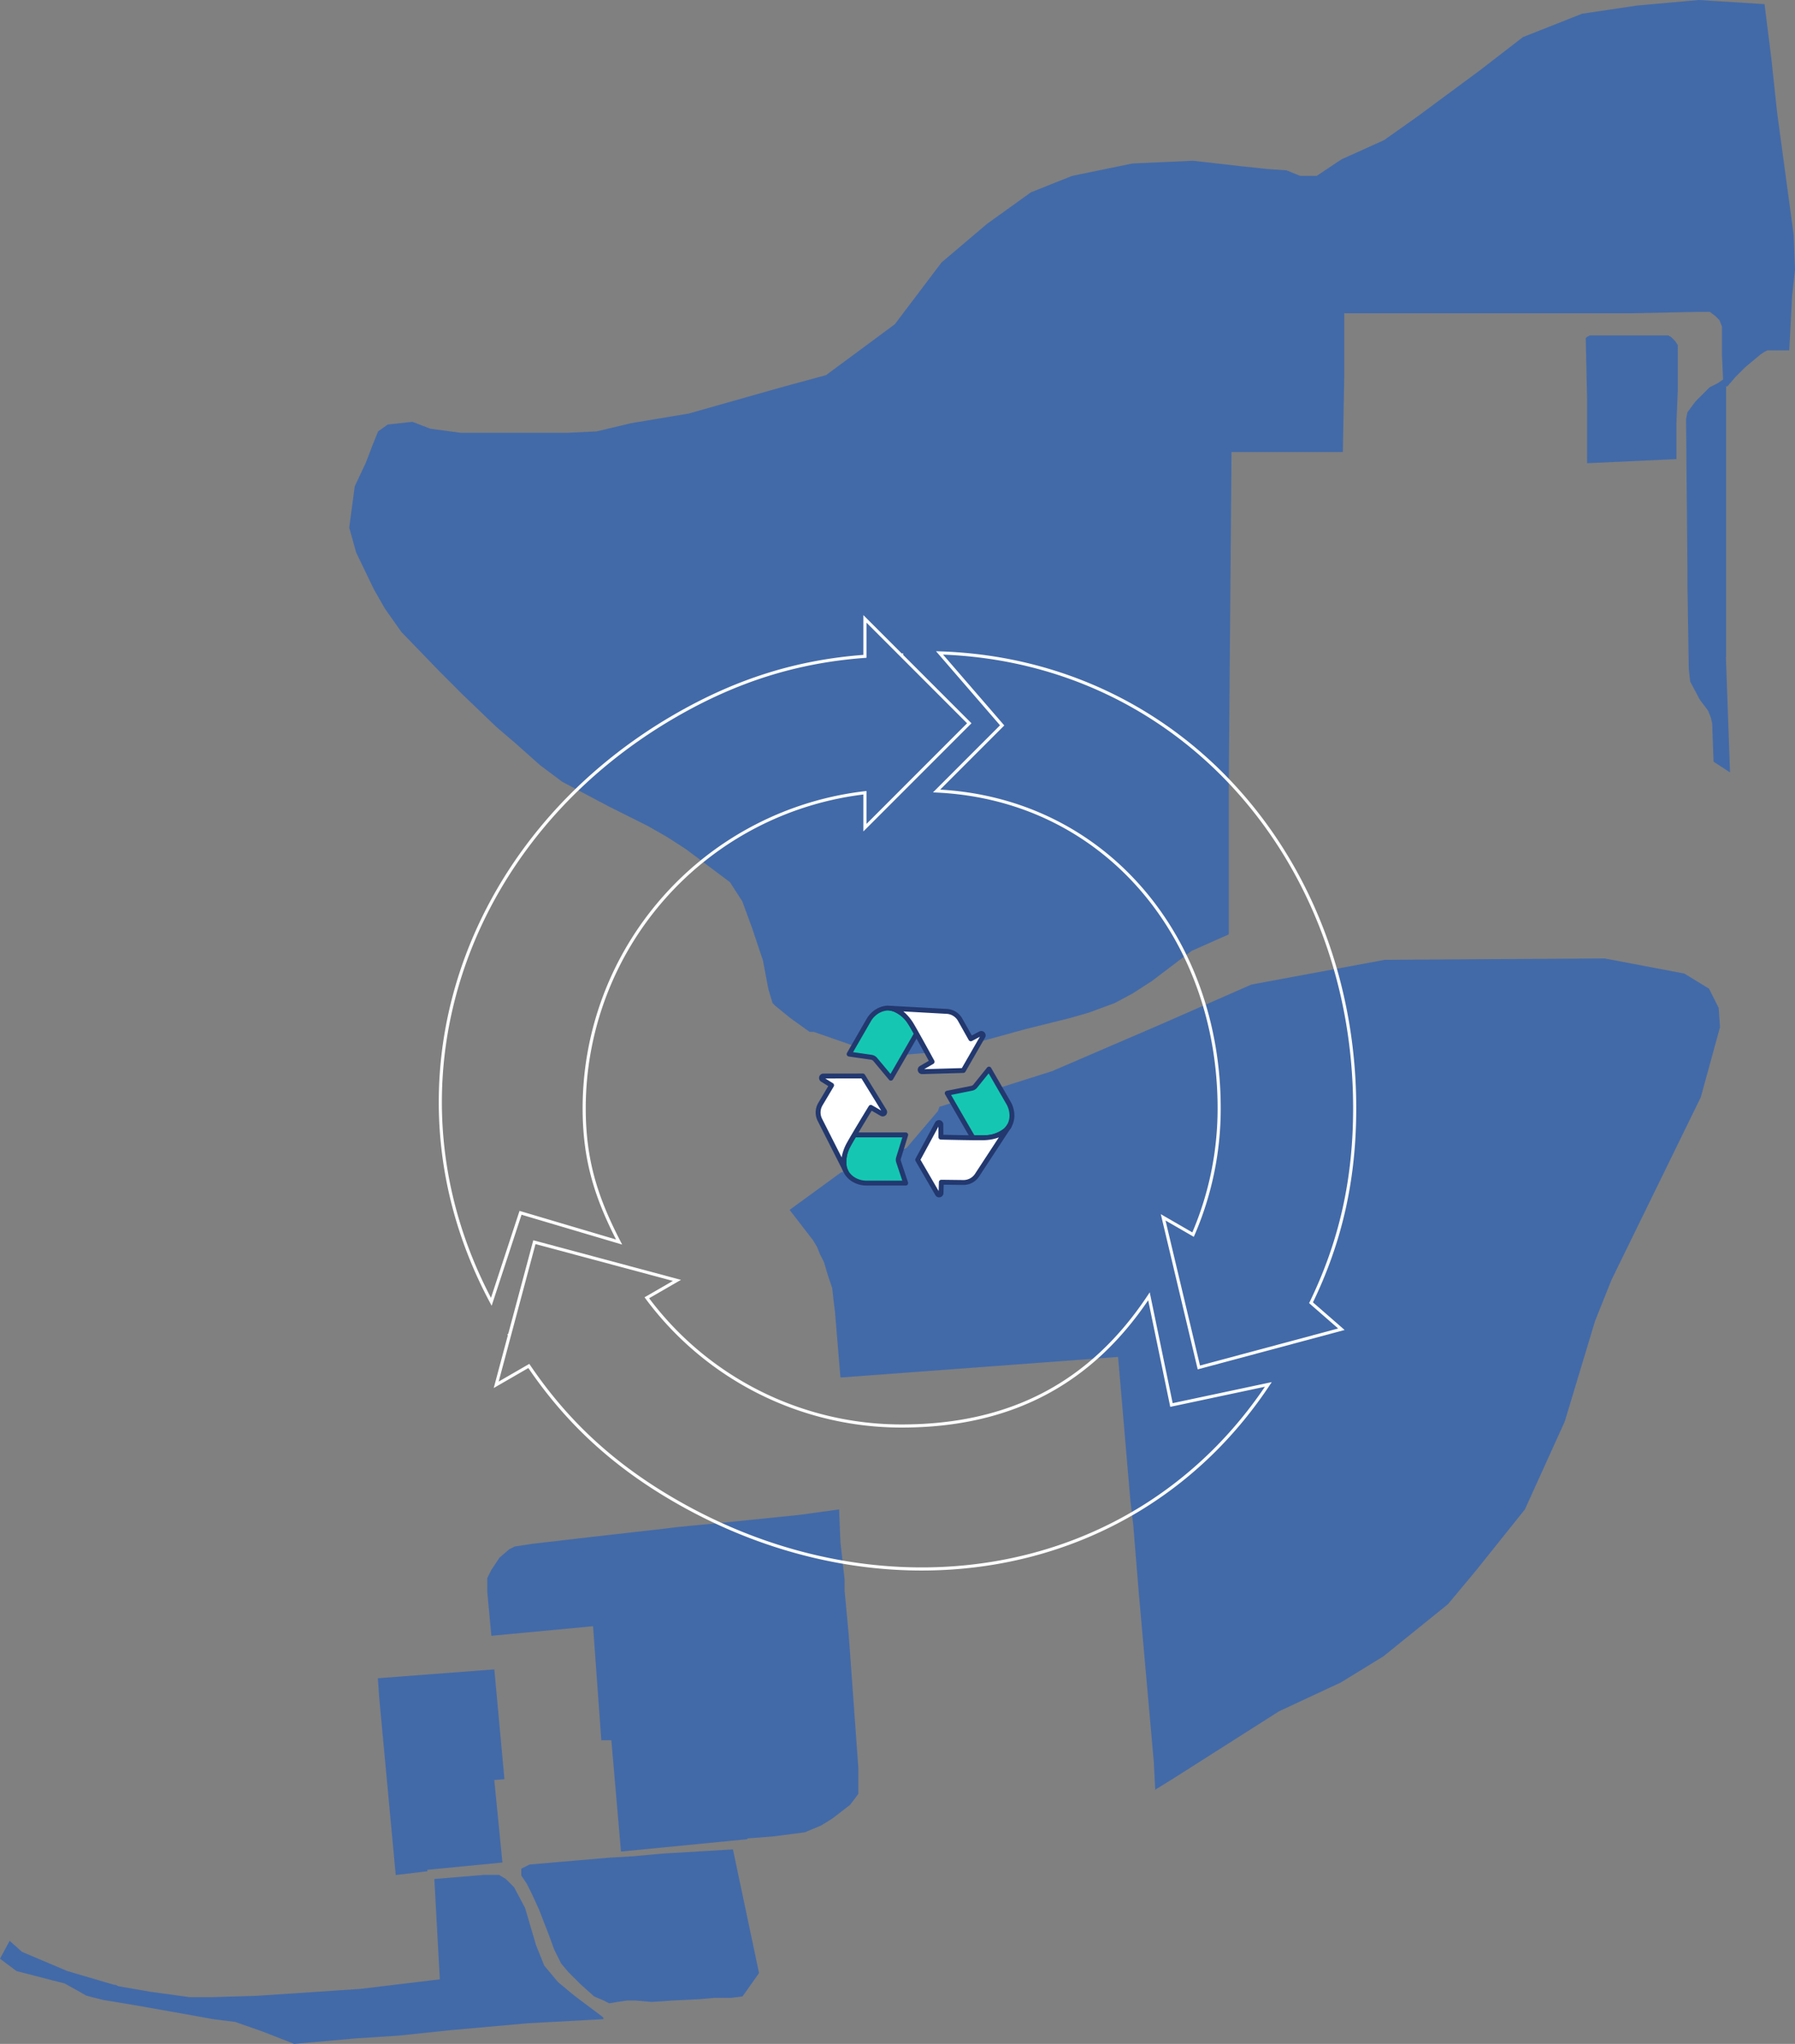 <svg xmlns="http://www.w3.org/2000/svg" width="575.715" height="655.126" viewBox="0 0 575.715 655.126">
  <rect x="0" y="0" width="575.715" height="655.126" fill="#808080" stroke="none"/>
  <g id="map-economia-circular" transform="translate(-571.603 -744.774)">
    <g id="Group_1100" data-name="Group 1100">
      <path id="Path_5260" data-name="Path 5260" d="M755.868,1384.483l-5.3-4.4-4.408-5.276-2.648-6.606L740,1356.3l-3.52-6.607-2.648-2.646-2.2-1.315h-4.852l-15.872,1.315,1.76,32.162-25.56,3.074-33.06,2.2-14.54.444h-7.056l-12.78-1.759-10.148-1.759-.872-.444H608.2l-14.984-4.4-14.556-6.163-3.964-3.533L571.6,1372.6l5.3,3.961,11.908,3.074,3.52.887,7.056,3.961,5.281,1.331,10.591,1.759,14.984,2.646,9.688,1.754,7.056.881,8.816,3.083,10.148,3.964,19.836-1.762,13.653-.881,16.76-1.762,24.688-2.2,24.244-1.321v-.441l-.444-.44Z" fill="#426aa8"/>
      <path id="Path_5261" data-name="Path 5261" d="M799.182,1338.011l-14.984.887-9.7.872-7.484.443-15.428,1.315-10.148.887-1.76.887-.888.428v2.2l1.775,2.646,1.76,3.533,2.2,4.833,3.076,7.937,1.776,4.848,2.2,4.4,2.2,2.63,3.964,3.976,4.408,3.961,3.076,1.315,1.775.887,2.633-.443,3.092-.444h2.648l5.28.444,6.612-.444,8.816-.444,4.852-.428h5.3l3.52-.443,5.3-7.494-8.372-39.64Z" fill="#426aa8"/>
      <path id="Path_5262" data-name="Path 5262" d="M842.492,1254.572v-3.533l-1.332-11.883-.429-10.568-12.8,1.759-26,2.646-9.26.872-4.408.444-3.52.444-23.356,2.646-18.964,2.2-5.724.872-1.76.887L731.848,1244l-2.648,3.961-1.316,2.646v4.4L729.2,1269.1l32.616-3.074,2.648,36.551h3.218l3.092,35.679,40.545-3.961-.024-.247,8.27-.64,10.148-1.315,5.28-2.2,3.536-2.2,5.724-4.4,2.648-3.533v-8.365l-3.092-42.729Z" fill="#426aa8"/>
      <path id="Path_5263" data-name="Path 5263" d="M730.153,1279.862,692.8,1282.7l.424,6.189,5.3,56.891,10.178-1.208-.045-.467,24.087-2.331-2.607-26.455,3.254-.262Z" fill="#426aa8"/>
      <path id="Path_5264" data-name="Path 5264" d="M1119.754,1061.678l-7.928-4.848-25.576-4.848-70.528.444-42.749,7.922-29.1,12.77-34.82,14.987L872.9,1099.544l-.444,1.331-10.132,11.883-21.168,7.937-16.3,11.883,7.484,9.7,1.332,2.2.872,2.2,1.332,2.646,1.316,4.4,1.332,3.961.429,3.961.444,3.533,1.76,21.135,89.048-6.607,3.964,46.232.888,7.479,1.76,21.594,4.852,54.613.444,8.809,5.724-3.533,33.948-21.579,19.836-9.252,13.653-8.366L1036,1258.977l8.816-10.568,15.872-19.82,12.78-28.17,9.7-32.162,5.281-13.214,28.652-58.573,6.168-22.466-.428-6.163Z" fill="#426aa8"/>
      <path id="Path_5265" data-name="Path 5265" d="M1080.635,893.25l28.652-1.315V880.48l.444-10.567V855.368l-.888-1.315-1.316-1.315-.888-.444h-25.116l-.888.444-.444.428.444,19.392V893.25Z" fill="#426aa8"/>
      <path id="Path_5266" data-name="Path 5266" d="M1125.235,955.157v-89.42l-2.648,1.835-2.648,1.33-2.648,2.646-1.837,1.835-2.633,3.518-.444,2.2.444,48.006V932.4l.429,26.87.444,3.961,3.092,5.8,2.648,3.518.872,2.2.444,1.835.444,12.342,5.28,3.426-1.316-36.995Z" fill="#426aa8"/>
      <path id="Path_5267" data-name="Path 5267" d="M1146.89,820.078l-5.3-39.2-1.837-17.159-2.2-17.618-14.035-.882v0l-7.056-.444-19.836,1.774-17.632,2.63-18.948,7.494-13.668,10.552-20.28,14.987-10.576,7.478-13.668,6.163-7.928,5.291h-5.3l-4.408-1.774-6.168-.428-8.372-.887L954.253,796.3l-19.392.872-19.392,3.976-13.224,5.276-14.112,10.14-14.54,12.326-15,19.82-22.04,16.3-14.54,3.961-29.54,8.365-18.5,3.089-11.02,2.63-9.26.444H719.312l-9.7-1.315-5.724-2.2-7.944.872-3.076,2.2-1.776,4.4-2.2,5.735-3.52,7.479-1.76,13.213,2.2,7.937,5.724,11.883,3.536,6.179,5.28,7.478,12.352,12.77,7.041,7.05,11.02,10.568,6.184,5.291,7.928,7.05,7.056,5.276,14.984,7.937,12.336,6.163,6.184,3.518,6.168,3.976,14.1,10.568,3.98,6.163,3.076,8.365,3.536,10.568,1.76,9.253,1.316,4.4.888.887,4.852,3.961,6.168,4.4h1.316l18.964,6.607,7.928.887L875.8,1081.7l7.041-2.2,17.632-4.848,14.112-3.517,6.168-1.759,8.372-3.089,5.74-3.074,6.168-3.976,12.78-9.681,11.908-5.291V994.5l.872-104.836H1002.3l.444-23.781V845.19h91.681l22.04-.444H1120l1.76,1.315,1.316,1.331.811,2.012v9.06l.444,9.7.444.443h.872l2.648-3.089,3.092-3.074,2.648-2.2,2.2-1.835,1.316-.887.888-.443h7.041l.888-17.174.949-8.809Z" fill="#426aa8"/>
    </g>
    <g id="Group_1459" data-name="Group 1459" transform="translate(-17.344 2.695)">
      <g id="Group_1457" data-name="Group 1457">
        <path id="Path_14489" data-name="Path 14489" d="M964.673,1192.426l-7.219-34.841c-18.239,27.459-43.876,41.571-79.312,41.571a101.674,101.674,0,0,1-81.737-41.1l9.653-5.573-45.713-12.249-7.958,29.7-.052.03.03.051-4.27,15.935,10.463-6.041c12.266,18.1,27.27,31.863,46.955,43.223,66.792,38.557,148.139,26.066,190.235-37.3Z" fill="none" stroke="#fff" stroke-width="1"/>
        <path id="Path_14490" data-name="Path 14490" d="M1023.437,1097.3c0-78.674-55.079-143.48-133.156-145.942l20.089,23.228-21.031,21.031c54.013,2.5,90.632,47.079,90.632,101.711a101.469,101.469,0,0,1-8.368,40.48l-9.592-5.538,11.448,48.119,45.713-12.25-9.734-8.488C1019,1139.954,1023.437,1120.054,1023.437,1097.3Z" fill="none" stroke="#fff" stroke-width="1"/>
        <path id="Path_14491" data-name="Path 14491" d="M899.823,973.915l-21.668-21.667v-.214l-.212,0-11.585-11.585v12.005c-21.779,1.584-41.183,7.7-60.845,19.049-68.087,39.316-95.779,119.029-58.984,187.849l9.368-28.531,31.617,9.368c-7.233-13.988-11.2-26.029-11.2-42.863a101.842,101.842,0,0,1,90.045-101.149v11.2Z" fill="none" stroke="#fff" stroke-width="1"/>
      </g>
      <g id="Group_1458" data-name="Group 1458">
        <path id="Path_14492" data-name="Path 14492" d="M877.145,1114.432l2.282,6.871H866.919a8.01,8.01,0,0,1-3.235-.656,6.992,6.992,0,0,1-3.132-2.573l-.528-1.038a6.152,6.152,0,0,1-.291-.99,10.652,10.652,0,0,1,1.171-6.621c.207-.449,1.02-1.857,2.033-3.581h16.49l-2.294,7.41a1.9,1.9,0,0,0,.012,1.178Z" fill="#15c7b2"/>
        <path id="Path_14493" data-name="Path 14493" d="M879.427,1122.088H866.919a8.734,8.734,0,0,1-3.552-.723,7.674,7.674,0,0,1-3.479-2.87c-.013-.021-.025-.043-.036-.065l-.528-1.038a.593.593,0,0,1-.03-.069,6.628,6.628,0,0,1-.33-1.117,11.373,11.373,0,0,1,1.225-7.106c.194-.423.813-1.514,2.071-3.654a.785.785,0,0,1,.677-.387h16.49a.785.785,0,0,1,.75,1.018l-2.293,7.41a1.129,1.129,0,0,0,.006.7h0l2.282,6.87a.786.786,0,0,1-.746,1.033Zm-18.193-4.405a6.159,6.159,0,0,0,2.768,2.246,7.184,7.184,0,0,0,2.917.588h11.419l-1.938-5.837a2.706,2.706,0,0,1-.015-1.665l1.976-6.385H863.387c-.553.943-1.561,2.67-1.769,3.123a9.853,9.853,0,0,0-1.116,6.132,5.159,5.159,0,0,0,.24.83Z" fill="#22386f"/>
        <path id="Path_14494" data-name="Path 14494" d="M871.78,1099.065l-3.532-2.033s-3.126,5.122-5.311,8.812c-1.013,1.724-1.826,3.132-2.033,3.581a10.652,10.652,0,0,0-1.171,6.621,6.119,6.119,0,0,0,.291.99l-8.12-16.029a5.264,5.264,0,0,1,.182-5.037l3.58-6.027-2.955-1.833a.609.609,0,0,1,.322-1.128l12.647-.019,6.925,11.252a.611.611,0,0,1-.825.85Z" fill="#fff"/>
        <path id="Path_14495" data-name="Path 14495" d="M860.025,1117.822a.785.785,0,0,1-.7-.431l-8.121-16.029a6.025,6.025,0,0,1,.207-5.793l3.187-5.364-2.3-1.427a1.4,1.4,0,0,1,.728-2.582l12.655-.019h0a.787.787,0,0,1,.669.374l6.924,11.253a1.4,1.4,0,0,1-1.884,1.943h0l-2.868-1.651c-.913,1.5-3.208,5.279-4.907,8.15-.752,1.279-1.778,3.037-1.995,3.508a9.863,9.863,0,0,0-1.117,6.132,5.249,5.249,0,0,0,.255.864.786.786,0,0,1-.731,1.073Zm-6.378-30.056,2.434,1.51a.785.785,0,0,1,.26,1.069l-3.58,6.026a4.458,4.458,0,0,0-.154,4.285l6.287,12.409a14.759,14.759,0,0,1,1.3-3.964c.194-.423.813-1.515,2.071-3.655,2.164-3.654,5.286-8.772,5.318-8.823a.785.785,0,0,1,1.062-.272l2.935,1.69-6.333-10.292Zm18.29,10.863Zm-18.814-11.188h0Z" fill="#22386f"/>
        <path id="Path_14496" data-name="Path 14496" d="M912.619,1103.028h-.006a.686.686,0,0,1-.078.127,2.009,2.009,0,0,1-.134.207,6.277,6.277,0,0,1-.959,1.08,10.644,10.644,0,0,1-6.318,2.3c-.485.048-2.112.048-4.109.03h-.006l-8.248-14.281,7.853-1.584a1.926,1.926,0,0,0,1.124-.68l4.412-5.468,6.257,10.833a8.1,8.1,0,0,1,1.044,3.132,6.909,6.909,0,0,1-.832,4.309Z" fill="#15c7b2"/>
        <path id="Path_14497" data-name="Path 14497" d="M903.106,1107.563c-.576,0-1.271,0-2.1-.011a.8.8,0,0,1-.679-.393l-8.248-14.28a.786.786,0,0,1,.524-1.163l7.854-1.584a1.134,1.134,0,0,0,.668-.4l4.412-5.467a.786.786,0,0,1,1.291.1l6.258,10.833a8.871,8.871,0,0,1,1.144,3.439,7.684,7.684,0,0,1-.938,4.8c-.011.018-.022.035-.034.052q-.031.052-.06.093a2.977,2.977,0,0,1-.167.252,6.942,6.942,0,0,1-1.063,1.2,11.335,11.335,0,0,1-6.772,2.494C904.9,1107.549,904.228,1107.563,903.106,1107.563Zm-1.641-1.578c2.02.015,3.222.006,3.581-.03a9.958,9.958,0,0,0,5.873-2.1,5.4,5.4,0,0,0,.835-.942,1.12,1.12,0,0,0,.09-.134.847.847,0,0,1,.05-.081c.013-.015,0,.006-.005.023a.8.8,0,0,1,.1-.171,6.078,6.078,0,0,0,.682-3.749,7.294,7.294,0,0,0-.944-2.826l-5.684-9.838-3.693,4.577a2.708,2.708,0,0,1-1.584.957l-6.777,1.367Zm11.155-2.957h0Z" fill="#22386f"/>
        <path id="Path_14498" data-name="Path 14498" d="M911.442,1104.442a6.318,6.318,0,0,0,.959-1.08l-10.069,15.379a5.252,5.252,0,0,1-4.454,2.361l-7.01-.085-.1,3.472a.608.608,0,0,1-1.135.285l-6.349-10.943,6.282-11.622a.61.61,0,0,1,1.147.291l.012,4.072s6,.146,10.287.195h.006c2,.018,3.624.018,4.109-.031a10.628,10.628,0,0,0,6.318-2.294Z" fill="#fff"/>
        <path id="Path_14499" data-name="Path 14499" d="M890.148,1125.867a1.374,1.374,0,0,1-1.2-.7l-6.346-10.937a.784.784,0,0,1-.011-.767l6.282-11.622a1.395,1.395,0,0,1,2.623.664l.01,3.305c1.755.041,6.175.139,9.513.176.858.008,3.452.031,4.028-.026a9.95,9.95,0,0,0,5.87-2.1,5.5,5.5,0,0,0,.839-.944.785.785,0,0,1,1.3.877l-10.069,15.379a6.006,6.006,0,0,1-5.122,2.717l-6.237-.076-.08,2.7a1.384,1.384,0,0,1-1.06,1.313A1.432,1.432,0,0,1,890.148,1125.867Zm.161-1.489v0Zm-6.128-10.561L890,1123.843l.085-2.849a.773.773,0,0,1,.794-.762l7.01.084a4.4,4.4,0,0,0,3.789-2.007l7.632-11.658a14.556,14.556,0,0,1-4.11.867c-.454.046-1.748.056-4.19.035-4.254-.049-10.245-.194-10.3-.195a.786.786,0,0,1-.767-.783l-.01-3.386Zm5.743-11.314Z" fill="#22386f"/>
        <path id="Path_14500" data-name="Path 14500" d="M912.619,1103.028l-.084.127a.686.686,0,0,0,.078-.127Z" fill="#fff"/>
        <path id="Path_14501" data-name="Path 14501" d="M912.534,1103.941a.785.785,0,0,1-.653-1.221l.031-.047a.788.788,0,1,1,1.361.791l-.017.025c-.029.049-.058.09-.081.122A.785.785,0,0,1,912.534,1103.941Zm-.637-1.239-.008.021.009-.02Z" fill="#22386f"/>
        <path id="Path_14502" data-name="Path 14502" d="M882.923,1073.393l-8.248,14.28-5.037-6.027a1.957,1.957,0,0,0-1.208-.673l-7.138-1.032,6.27-10.864a7.827,7.827,0,0,1,1.869-2.215,7.187,7.187,0,0,1,4.121-1.657.413.413,0,0,1,.086,0l.946.049a7.1,7.1,0,0,1,1.11.261,10.659,10.659,0,0,1,5.147,4.327c.285.4,1.1,1.8,2.076,3.544Z" fill="#15c7b2"/>
        <path id="Path_14503" data-name="Path 14503" d="M874.675,1088.459a.79.79,0,0,1-.6-.282l-5.037-6.027a1.172,1.172,0,0,0-.725-.4l-7.13-1.03a.786.786,0,0,1-.568-1.171l6.27-10.864a8.548,8.548,0,0,1,2.059-2.435,8.013,8.013,0,0,1,4.581-1.829,1.069,1.069,0,0,1,.188,0l.914.047a.722.722,0,0,1,.079.009,7.807,7.807,0,0,1,1.232.289,11.386,11.386,0,0,1,5.545,4.618c.1.137.409.566,2.112,3.6a.79.79,0,0,1,.011.8l-8.247,14.281a.786.786,0,0,1-.613.389C874.72,1088.457,874.7,1088.459,874.675,1088.459Zm-12.123-9.129,5.99.865a2.752,2.752,0,0,1,1.7.948l4.316,5.164,7.46-12.917c-1.28-2.274-1.685-2.911-1.812-3.087a9.878,9.878,0,0,0-4.756-4.042,6.39,6.39,0,0,0-.946-.225l-.906-.046a.326.326,0,0,0-.045,0,6.448,6.448,0,0,0-3.633,1.487,6.99,6.99,0,0,0-1.676,1.991Z" fill="#22386f"/>
        <path id="Path_14504" data-name="Path 14504" d="M904.214,1074.242l-6.306,10.961-13.207.376a.612.612,0,0,1-.327-1.14l3.526-2.04s-2.871-5.268-4.977-9.006l-.006-.007c-.977-1.741-1.79-3.149-2.076-3.544a10.661,10.661,0,0,0-5.146-4.327,6.989,6.989,0,0,0-1.111-.261l18.044,1a5.26,5.26,0,0,1,4.272,2.676l3.43,6.112,3.064-1.645a.612.612,0,0,1,.82.844Z" fill="#fff"/>
        <path id="Path_14505" data-name="Path 14505" d="M884.682,1086.366a1.4,1.4,0,0,1-.707-2.6l2.868-1.658c-.839-1.535-2.949-5.385-4.584-8.288l-.026-.044c-1.452-2.586-1.894-3.282-2.028-3.468a9.884,9.884,0,0,0-4.755-4.042,6.368,6.368,0,0,0-.984-.231.786.786,0,0,1,.162-1.561l18.043,1a6.023,6.023,0,0,1,4.914,3.077l3.053,5.439,2.385-1.281a1.4,1.4,0,0,1,1.874,1.924l0,0-6.306,10.961a.782.782,0,0,1-.658.393l-13.208.377Zm-1.1-13.4a.328.328,0,0,1,.026.042c2.085,3.7,4.954,8.964,4.983,9.016a.787.787,0,0,1-.3,1.057l-2.932,1.7,12.085-.345,5.783-10.051-2.527,1.357a.786.786,0,0,1-1.057-.308l-3.43-6.112a4.459,4.459,0,0,0-3.635-2.277l-13.9-.771a14.841,14.841,0,0,1,2.8,3.117C881.579,1069.521,881.887,1069.947,883.581,1072.965Zm20.633,1.277h0Z" fill="#22386f"/>
      </g>
    </g>
  </g>
</svg>

